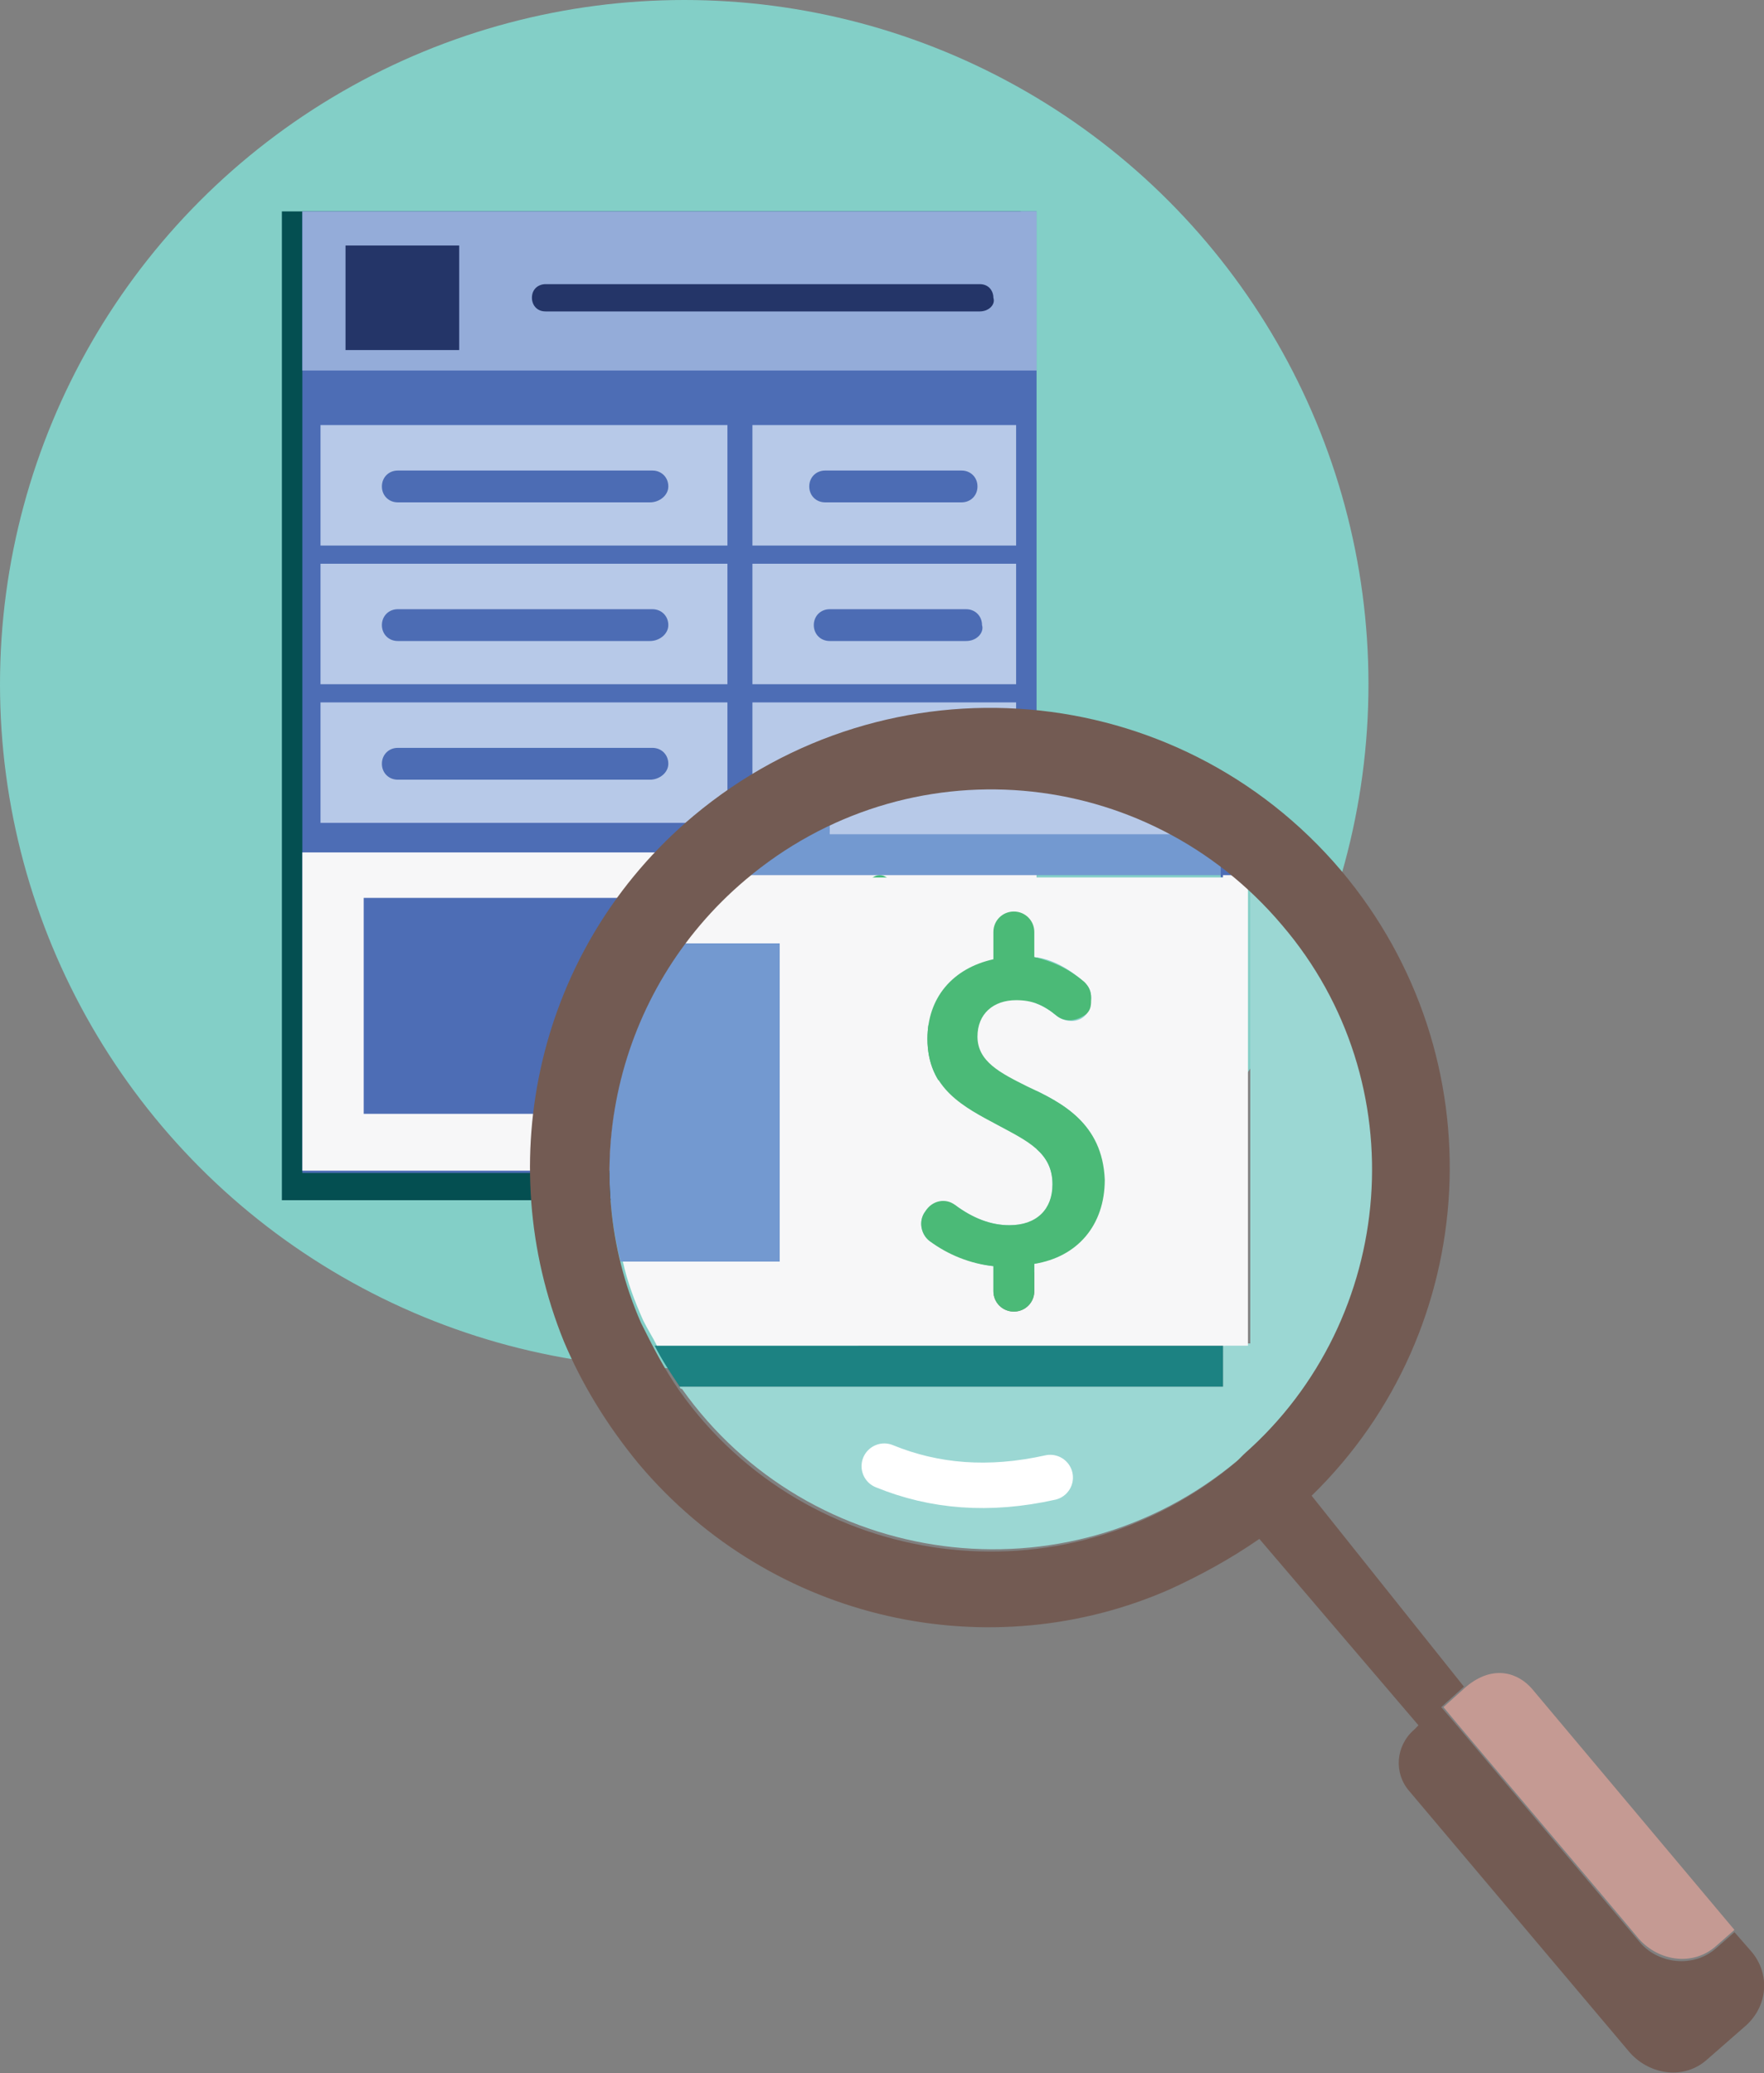 <?xml version="1.0" encoding="utf-8"?>
<!-- Generator: Adobe Illustrator 22.0.0, SVG Export Plug-In . SVG Version: 6.00 Build 0)  -->
<svg version="1.1" id="Layer_1" xmlns="http://www.w3.org/2000/svg" xmlns:xlink="http://www.w3.org/1999/xlink" x="0px" y="0px"
	 viewBox="0 0 77.6 91.2" style="enable-background:new 0 0 77.6 91.2;" xml:space="preserve">
<rect x="0" y="0" width="77.6" height="91.2" fill="#808080" stroke="none"/>
<style type="text/css">
	.st0{fill:#83CFC7;}
	.st1{fill:#044F51;}
	.st2{fill:#4D6DB5;}
	.st3{fill:#F7F7F8;}
	.st4{fill:#94ACD9;}
	.st5{fill:#243568;}
	.st6{fill:#B7C9E8;}
	.st7{fill:#4C6CB4;}
	.st8{fill:#3BB774;}
	.st9{fill:#9BD7D3;}
	.st10{fill:#1C8282;}
	.st11{fill:#7399D0;}
	.st12{fill:#4BBA77;}
	.st13{fill:none;stroke:#FFFFFF;stroke-width:2;stroke-linecap:round;stroke-miterlimit:10;}
	.st14{fill:#C59A93;}
	.st15{fill:#735B53;}
</style>
<g>
	<circle class="st0" cx="30.1" cy="30.1" r="30.1"/>
</g>
<g id="Process_2b_-_Send_Bills_1_">
	<g>
		<g>
			<rect id="Page_2_1_" x="12.4" y="9.3" class="st1" width="32.5" height="43.5"/>
			<rect id="Page_1_1_" x="13.3" y="9.3" class="st2" width="32.3" height="42.3"/>
			<polygon id="Bottom_Box_1_" class="st3" points="45.6,51.5 13.3,51.5 13.3,37.5 45.6,37.5 			"/>
			<polygon id="Top_Box_1_" class="st4" points="45.6,16.3 13.3,16.3 13.3,9.3 45.6,9.3 			"/>
			<rect x="15.2" y="10.8" class="st5" width="5" height="4.6"/>
			<path class="st5" d="M43.1,13.7H24c-0.4,0-0.6-0.3-0.6-0.6c0-0.4,0.3-0.6,0.6-0.6h19.1c0.4,0,0.6,0.3,0.6,0.6
				C43.8,13.4,43.5,13.7,43.1,13.7z"/>
			<g>
				<rect id="_x31_st_Long_Box_1_" x="14.1" y="18.7" class="st6" width="17.9" height="5.3"/>
				<rect id="_x32_nd_Long_Box_1_" x="14.1" y="24.8" class="st6" width="17.9" height="5.3"/>
				<rect id="_x33_rd_Long_Box_1_" x="14.1" y="30.9" class="st6" width="17.9" height="5.3"/>
				<rect id="_x31_st_Little_Box_1_" x="33.1" y="18.7" class="st6" width="11.6" height="5.3"/>
				<rect id="_x32_nd_Little_Box_1_" x="33.1" y="24.8" class="st6" width="11.6" height="5.3"/>
				<rect id="_x33_rd_Little_Box_1_" x="33.1" y="30.9" class="st6" width="11.6" height="5.3"/>
				<g>
					<path class="st7" d="M28.6,22.1H17.5c-0.4,0-0.7-0.3-0.7-0.7s0.3-0.7,0.7-0.7h11.2c0.4,0,0.7,0.3,0.7,0.7S29,22.1,28.6,22.1z"
						/>
					<path class="st7" d="M28.6,28.2H17.5c-0.4,0-0.7-0.3-0.7-0.7c0-0.4,0.3-0.7,0.7-0.7h11.2c0.4,0,0.7,0.3,0.7,0.7
						S29,28.2,28.6,28.2z"/>
					<path class="st7" d="M28.6,34.3H17.5c-0.4,0-0.7-0.3-0.7-0.7c0-0.4,0.3-0.7,0.7-0.7h11.2c0.4,0,0.7,0.3,0.7,0.7
						S29,34.3,28.6,34.3z"/>
				</g>
				<path class="st7" d="M42.3,22.1h-6c-0.4,0-0.7-0.3-0.7-0.7s0.3-0.7,0.7-0.7h6c0.4,0,0.7,0.3,0.7,0.7S42.7,22.1,42.3,22.1z"/>
				<path class="st7" d="M42.5,28.2h-6c-0.4,0-0.7-0.3-0.7-0.7s0.3-0.7,0.7-0.7h6c0.4,0,0.7,0.3,0.7,0.7
					C43.3,27.8,43,28.2,42.5,28.2z"/>
				<path class="st7" d="M42.5,34.3h-6c-0.4,0-0.7-0.3-0.7-0.7c0-0.4,0.3-0.7,0.7-0.7h6c0.4,0,0.7,0.3,0.7,0.7S43,34.3,42.5,34.3z"
					/>
			</g>
			<rect x="16" y="39.5" class="st2" width="14.1" height="9.5"/>
			<path class="st8" d="M39,43.8c-0.8-0.4-1.5-0.7-1.5-1.5c0-0.7,0.4-1.1,1.2-1.1c0.5,0,0.8,0.1,1.2,0.4c0.2,0.2,0.6,0.2,0.9-0.1
				c0.1-0.1,0.2-0.3,0.2-0.5c0-0.2-0.1-0.3-0.2-0.4c-0.5-0.4-0.9-0.6-1.5-0.7v-0.8c0-0.3-0.3-0.6-0.6-0.6c-0.3,0-0.6,0.3-0.6,0.6
				v0.8c-1.2,0.3-2,1.2-2,2.4c0,1.5,1.1,2.1,2.1,2.6c0.9,0.5,1.7,0.8,1.7,1.8c0,0.8-0.5,1.2-1.3,1.2c-0.5,0-1.1-0.2-1.6-0.6
				c-0.3-0.2-0.7-0.1-0.9,0.2c-0.2,0.3-0.1,0.7,0.1,0.9c0.6,0.4,1.2,0.7,1.9,0.8v0.8c0,0.3,0.3,0.6,0.6,0.6c0.3,0,0.6-0.3,0.6-0.6
				v-0.8c1.3-0.2,2.1-1.2,2.1-2.5C41.3,44.9,40,44.3,39,43.8z"/>
		</g>
	</g>
</g>
<g>
	<path class="st9" d="M53.8,59.2V61H29.9c0,0,0,0.1,0.1,0.1c5.6,7.9,16.9,9.5,24.5,3.1c0.1-0.1,0.2-0.2,0.3-0.3
		c6.8-6,7.6-16.4,1.7-23.3c-0.5-0.6-1-1.1-1.5-1.6l0,20.1H53.8z"/>
	<path class="st10" d="M53.8,59.2h-25c0.3,0.6,0.7,1.2,1.1,1.8h23.9V59.2z"/>
	<path class="st2" d="M54.3,38.6c-0.2-0.2-0.4-0.3-0.6-0.5v0.5H54.3z"/>
	<path class="st11" d="M53.8,38.1c-0.7-0.6-1.5-1-2.3-1.5h-15v-0.4c-1.3,0.6-2.5,1.4-3.7,2.3h20.9V38.1z"/>
	<polygon class="st3" points="54.9,59.2 54.9,39 54.9,39 	"/>
	<path class="st3" d="M53.8,59.2h1.1V39c-0.2-0.2-0.4-0.3-0.5-0.5h-0.6V59.2z"/>
	<path class="st3" d="M53.8,38.6H32.8c0,0,0,0,0,0c-1,0.9-1.9,1.8-2.7,2.9h2v14h-4.7c0.2,0.9,0.5,1.7,0.9,2.6
		c0.2,0.4,0.4,0.7,0.6,1.1h25V38.6z M45.5,55.6v1.2c0,0.5-0.4,0.9-0.9,0.9s-0.9-0.4-0.9-0.9v-1.1c-0.9-0.1-1.9-0.5-2.8-1.1
		c-0.4-0.3-0.5-0.9-0.2-1.3c0.3-0.4,0.9-0.5,1.3-0.3c0.8,0.6,1.6,0.9,2.4,0.9c1.2,0,1.9-0.6,1.9-1.8c0-1.4-1.1-1.9-2.4-2.6
		c-1.5-0.7-3.1-1.6-3.1-3.8c0-1.8,1.1-3.2,2.9-3.5V41c0-0.5,0.4-0.9,0.9-0.9s0.9,0.4,0.9,0.9v1.1c0.8,0.1,1.5,0.5,2.2,1.1
		c0.2,0.2,0.3,0.4,0.3,0.7c0,0.2-0.1,0.5-0.2,0.7c-0.3,0.4-0.9,0.4-1.3,0.1c-0.6-0.5-1.1-0.7-1.8-0.7c-1.1,0-1.7,0.6-1.7,1.6
		c0,1.1,1,1.6,2.2,2.2c1.5,0.7,3.3,1.6,3.3,4.1C48.5,53.9,47.4,55.2,45.5,55.6z"/>
	<path class="st6" d="M51.5,36.7c-4.6-2.5-10.2-2.7-15-0.4v0.4H51.5z"/>
	<path class="st11" d="M34.4,41.5h-4.3c-3,4.1-4,9.2-2.8,14h7V41.5z"/>
	<path class="st12" d="M45.2,47.8C44,47.2,43,46.7,43,45.6c0-1,0.7-1.6,1.7-1.6c0.7,0,1.2,0.2,1.8,0.7c0.4,0.3,0.9,0.2,1.3-0.1
		c0.2-0.2,0.2-0.4,0.2-0.7c0-0.3-0.1-0.5-0.3-0.7c-0.7-0.6-1.4-0.9-2.2-1.1V41c0-0.5-0.4-0.9-0.9-0.9s-0.9,0.4-0.9,0.9v1.2
		c-1.8,0.4-2.9,1.7-2.9,3.5c0,2.2,1.6,3,3.1,3.8c1.3,0.7,2.4,1.2,2.4,2.6c0,1.1-0.7,1.8-1.9,1.8c-0.8,0-1.6-0.3-2.4-0.9
		c-0.4-0.3-1-0.2-1.3,0.3c-0.3,0.4-0.2,1,0.2,1.3c0.8,0.6,1.8,1,2.8,1.1v1.1c0,0.5,0.4,0.9,0.9,0.9s0.9-0.4,0.9-0.9v-1.2
		c1.9-0.3,3.1-1.7,3.1-3.7C48.5,49.4,46.7,48.5,45.2,47.8z"/>
</g>
<path class="st13" d="M38.9,64.5c2.2,0.9,4.6,1.1,7.3,0.5"/>
<g>
	<path class="st14" d="M67.4,74.3c-0.6-0.7-1.7-1.1-2.9-0.1l-1,0.9c0.9,1.1,7.7,9.1,8.6,10.2c0.9,1,2.4,1.2,3.4,0.3l0.8-0.7
		L67.4,74.3z"/>
</g>
<g>
	<path class="st15" d="M77,85.8L76.3,85l-0.8,0.7c-1,0.9-2.6,0.7-3.4-0.3L64,75.8l-0.6-0.7l1-0.9l-6.7-8.4
		c7.5-7.3,8.2-19.3,1.3-27.5c-7.2-8.5-19.9-9.6-28.5-2.4c-6.9,5.8-8.9,15.2-5.7,23.1c0.8,1.9,1.9,3.7,3.3,5.4c5.9,7,15.5,9,23.4,5.5
		c1.3-0.6,2.6-1.3,3.9-2.2l7,8.2l-0.2,0.2c-0.8,0.7-0.9,1.9-0.2,2.7l9.7,11.5c0.9,1,2.4,1.2,3.4,0.3l1.6-1.4
		C77.8,88.3,77.9,86.8,77,85.8z M54.7,64c-0.1,0.1-0.2,0.2-0.3,0.3c-7.6,6.4-18.9,4.8-24.5-3.1c-0.7-1-1.2-2-1.7-3
		c-2.9-6.6-1.2-14.6,4.6-19.5c7.1-6,17.6-5.1,23.6,2C62.3,47.6,61.5,58,54.7,64z"/>
</g>
</svg>
